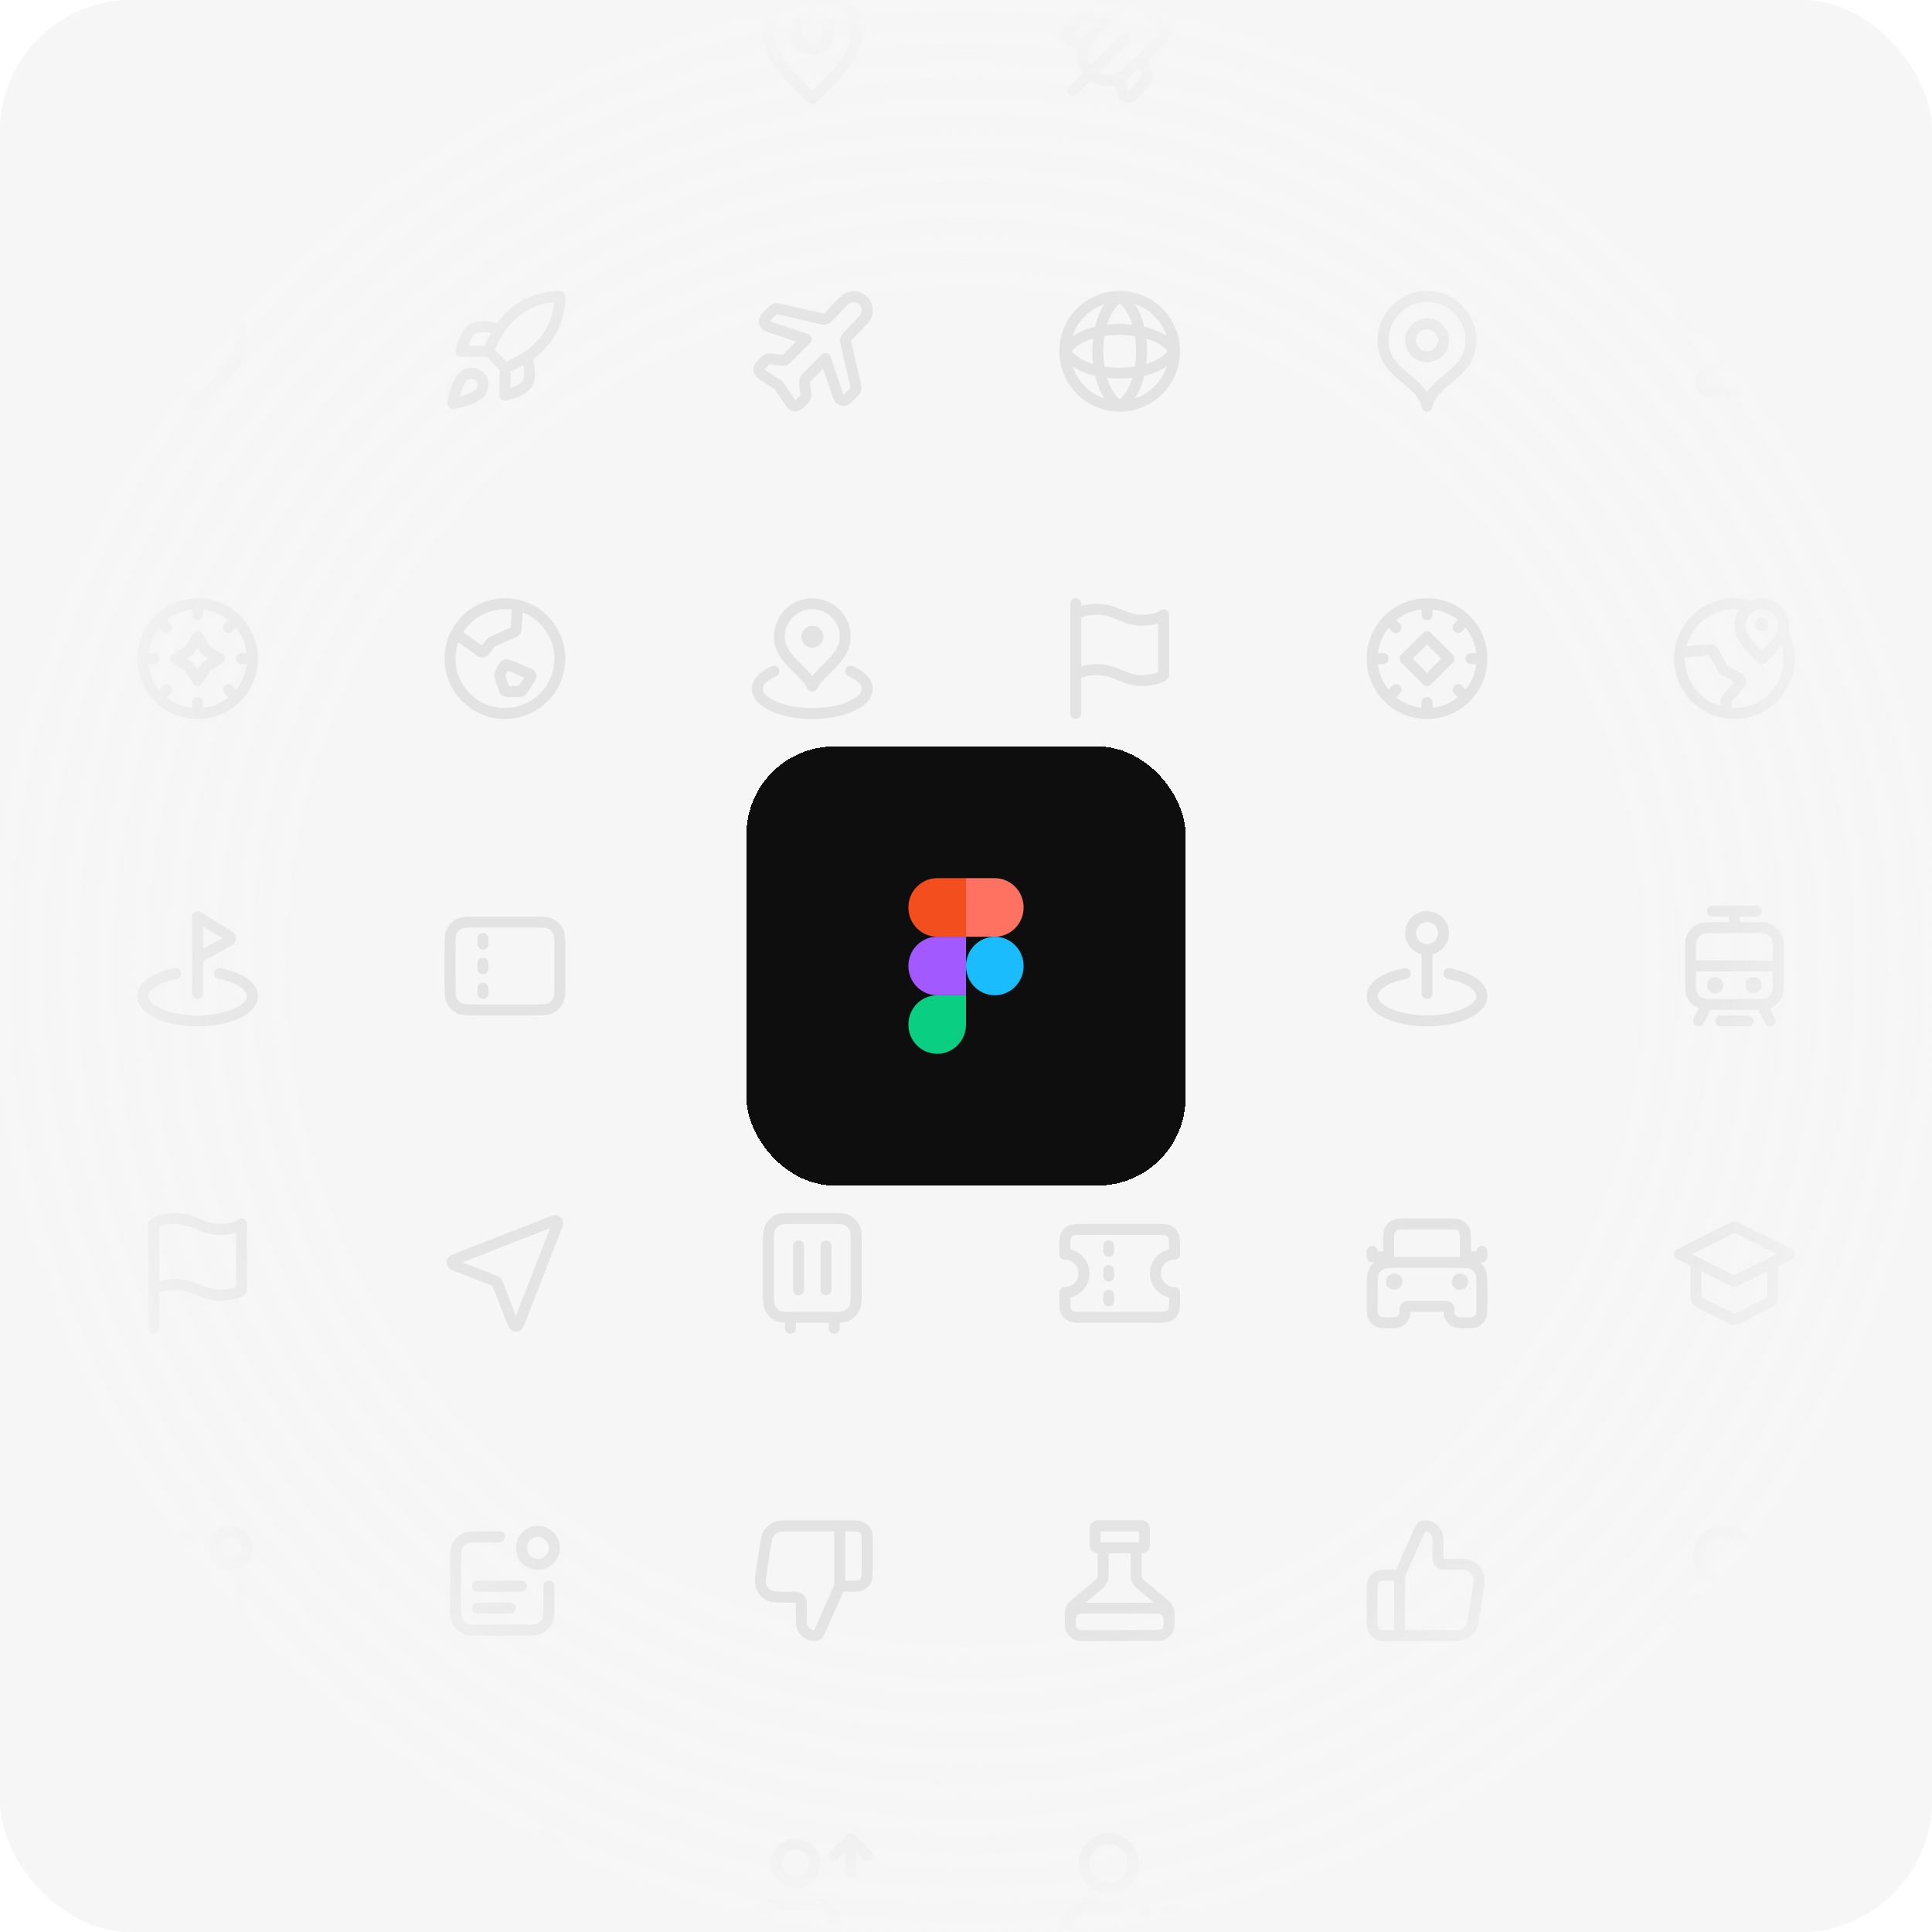 <svg width="352" height="352" viewBox="0 0 352 352" fill="none" xmlns="http://www.w3.org/2000/svg">
<g clip-path="url(#clip0_652_5014)">
<rect width="352" height="352" rx="24" fill="#F6F6F6"/>
<g opacity="0.08" filter="url(#filter0_d_652_5014)">
<rect x="8" y="-20" width="56" height="56" rx="12" fill="#F6F6F6" shape-rendering="crispEdges"/>
<path d="M32.5 15V17.2C32.5 17.48 32.5 17.62 32.446 17.727C32.398 17.821 32.321 17.898 32.227 17.945C32.12 18 31.98 18 31.7 18H29.8C29.52 18 29.38 18 29.273 17.945C29.179 17.898 29.102 17.821 29.055 17.727C29 17.62 29 17.48 29 17.2V15M43 15V17.2C43 17.48 43 17.62 42.946 17.727C42.898 17.821 42.821 17.898 42.727 17.945C42.62 18 42.48 18 42.2 18H40.3C40.02 18 39.88 18 39.773 17.945C39.679 17.898 39.602 17.821 39.554 17.727C39.5 17.62 39.5 17.48 39.5 17.2V15M27 8H45M27 1.5H45M30.5 11.5H32M40 11.5H41.5M31.8 15H40.2C41.88 15 42.72 15 43.362 14.673C43.926 14.385 44.385 13.927 44.673 13.362C45 12.72 45 11.88 45 10.2V2.8C45 1.12 45 0.28 44.673 -0.362C44.385 -0.926 43.926 -1.385 43.362 -1.673C42.72 -2 41.88 -2 40.2 -2H31.8C30.12 -2 29.28 -2 28.638 -1.673C28.073 -1.385 27.615 -0.926 27.327 -0.362C27 0.28 27 1.12 27 2.8V10.2C27 11.88 27 12.72 27.327 13.362C27.615 13.927 28.073 14.385 28.638 14.673C29.28 15 30.12 15 31.8 15Z" stroke="black" stroke-width="2" stroke-linecap="round" stroke-linejoin="round"/>
</g>
<g opacity="0.08" filter="url(#filter1_d_652_5014)">
<rect x="8" y="36" width="56" height="56" rx="12" fill="#F6F6F6" shape-rendering="crispEdges"/>
<path d="M36 64.5C37.657 64.5 39 63.157 39 61.5C39 59.843 37.657 58.5 36 58.5C34.343 58.5 33 59.843 33 61.5C33 63.157 34.343 64.5 36 64.5Z" stroke="black" stroke-width="2" stroke-linecap="round" stroke-linejoin="round"/>
<path d="M36 74C38 70 44 67.418 44 62C44 57.582 40.418 54 36 54C31.582 54 28 57.582 28 62C28 67.418 34 70 36 74Z" stroke="black" stroke-width="2" stroke-linecap="round" stroke-linejoin="round"/>
</g>
<g opacity="0.08" filter="url(#filter2_d_652_5014)">
<rect x="8" y="92" width="56" height="56" rx="12" fill="#F6F6F6" shape-rendering="crispEdges"/>
<path d="M46 120C46 125.523 41.523 130 36 130M46 120C46 114.477 41.523 110 36 110M46 120H44M36 130C30.477 130 26 125.523 26 120M36 130V128M26 120C26 114.477 30.477 110 36 110M26 120H28M36 110V112M43.071 127.071L41.657 125.657M30.343 114.343L28.929 112.929M41.657 114.343L43.071 112.929M28.929 127.071L30.343 125.657M32 120L34.5 118.5L36 116L37.5 118.5L40 120L37.5 121.5L36 124L34.5 121.5L32 120Z" stroke="black" stroke-width="2" stroke-linecap="round" stroke-linejoin="round"/>
</g>
<g opacity="0.08" filter="url(#filter3_d_652_5014)">
<rect x="8" y="148" width="56" height="56" rx="12" fill="#F6F6F6" shape-rendering="crispEdges"/>
<path d="M40 177.374C43.532 178.069 46 179.655 46 181.5C46 183.985 41.523 186 36 186C30.477 186 26 183.985 26 181.5C26 179.655 28.468 178.069 32 177.374M36 181V167L41.318 170.272C41.706 170.511 41.9 170.63 41.961 170.781C42.015 170.912 42.011 171.06 41.95 171.188C41.879 171.334 41.679 171.442 41.278 171.658L36 174.5" stroke="black" stroke-width="2" stroke-linecap="round" stroke-linejoin="round"/>
</g>
<g opacity="0.08" filter="url(#filter4_d_652_5014)">
<rect x="8" y="204" width="56" height="56" rx="12" fill="#F6F6F6" shape-rendering="crispEdges"/>
<path d="M28 235C28 235 29 234 32 234C35 234 37 236 40 236C43 236 44 235 44 235V223C44 223 43 224 40 224C37 224 35 222 32 222C29 222 28 223 28 223L28 242" stroke="black" stroke-width="2" stroke-linecap="round" stroke-linejoin="round"/>
</g>
<g opacity="0.08" filter="url(#filter5_d_652_5014)">
<rect x="8" y="260" width="56" height="56" rx="12" fill="#F6F6F6" shape-rendering="crispEdges"/>
<path d="M35 280H31.8C30.12 280 29.28 280 28.638 280.327C28.073 280.615 27.615 281.074 27.327 281.638C27 282.28 27 283.12 27 284.8V290C27 290.93 27 291.395 27.102 291.776C27.38 292.812 28.188 293.62 29.224 293.898C29.605 294 30.07 294 31 294V296.336C31 296.868 31 297.135 31.109 297.272C31.204 297.391 31.348 297.46 31.5 297.46C31.676 297.459 31.884 297.293 32.3 296.96L34.685 295.052C35.172 294.662 35.416 294.467 35.688 294.328C35.928 294.205 36.184 294.116 36.449 294.061C36.748 294 37.06 294 37.684 294H39.2C40.88 294 41.72 294 42.362 293.673C42.926 293.385 43.385 292.926 43.673 292.362C44 291.72 44 290.88 44 289.2V289M44.121 279.879C45.293 281.05 45.293 282.95 44.121 284.121C42.95 285.293 41.05 285.293 39.879 284.121C38.707 282.95 38.707 281.05 39.879 279.879C41.05 278.707 42.95 278.707 44.121 279.879Z" stroke="black" stroke-width="2" stroke-linecap="round" stroke-linejoin="round"/>
</g>
<g opacity="0.08" filter="url(#filter6_d_652_5014)">
<rect x="8" y="316" width="56" height="56" rx="12" fill="#F6F6F6" shape-rendering="crispEdges"/>
<path d="M43 341L46 338M46 338L43 335M46 338L40 338M40 353V351.8C40 350.12 40 349.28 39.673 348.638C39.385 348.074 38.926 347.615 38.362 347.327C37.72 347 36.88 347 35.2 347H30.8C29.12 347 28.28 347 27.638 347.327C27.073 347.615 26.615 348.074 26.327 348.638C26 349.28 26 350.12 26 351.8V353M36.5 339.5C36.5 341.433 34.933 343 33 343C31.067 343 29.5 341.433 29.5 339.5C29.5 337.567 31.067 336 33 336C34.933 336 36.5 337.567 36.5 339.5Z" stroke="black" stroke-width="2" stroke-linecap="round" stroke-linejoin="round"/>
</g>
<g opacity="0.08" filter="url(#filter7_d_652_5014)">
<rect x="64" y="-20" width="56" height="56" rx="12" fill="#F6F6F6" shape-rendering="crispEdges"/>
<path d="M82 8H102M82 8C82 13.523 86.477 18 92 18M82 8C82 2.477 86.477 -2 92 -2M102 8C102 13.523 97.523 18 92 18M102 8C102 2.477 97.523 -2 92 -2M92 -2C94.501 0.738 95.923 4.292 96 8C95.923 11.708 94.501 15.262 92 18M92 -2C89.499 0.738 88.077 4.292 88 8C88.077 11.708 89.499 15.262 92 18" stroke="black" stroke-width="2" stroke-linecap="round" stroke-linejoin="round"/>
</g>
<g opacity="0.08" filter="url(#filter8_d_652_5014)">
<rect x="64" y="36" width="56" height="56" rx="12" fill="#F6F6F6" shape-rendering="crispEdges"/>
<path d="M92 67L89 64M92 67C93.397 66.469 94.737 65.799 96 65M92 67V72C92 72 95.03 71.45 96 70C97.08 68.38 96 65 96 65M89 64C89.532 62.619 90.202 61.296 91 60.05C92.165 58.187 93.788 56.653 95.713 55.594C97.638 54.535 99.803 53.986 102 54C102 56.72 101.22 61.5 96 65M89 64H84C84 64 84.55 60.97 86 60C87.62 58.92 91 60 91 60M84.5 68.5C83 69.76 82.5 73.5 82.5 73.5C82.5 73.5 86.24 73 87.5 71.5C88.21 70.66 88.2 69.37 87.41 68.59C87.021 68.219 86.509 68.004 85.972 67.988C85.435 67.971 84.911 68.153 84.5 68.5Z" stroke="black" stroke-width="2" stroke-linecap="round" stroke-linejoin="round"/>
</g>
<g opacity="0.08" filter="url(#filter9_d_652_5014)">
<rect x="64" y="92" width="56" height="56" rx="12" fill="#F6F6F6" shape-rendering="crispEdges"/>
<path d="M83.076 115.483L87.364 118.546C87.587 118.705 87.699 118.785 87.816 118.803C87.918 118.819 88.023 118.803 88.117 118.756C88.222 118.704 88.305 118.594 88.469 118.375L89.375 117.167C89.422 117.104 89.445 117.073 89.472 117.047C89.496 117.023 89.523 117.002 89.552 116.983C89.584 116.963 89.619 116.947 89.69 116.915L93.559 115.196C93.719 115.125 93.799 115.089 93.86 115.034C93.913 114.984 93.955 114.924 93.983 114.857C94.015 114.781 94.02 114.693 94.032 114.518L94.315 110.269M93.5 121.5L96.116 122.621C96.419 122.751 96.571 122.816 96.652 122.924C96.722 123.019 96.757 123.136 96.75 123.254C96.741 123.388 96.65 123.525 96.466 123.8L95.237 125.644C95.151 125.774 95.107 125.839 95.05 125.886C94.999 125.928 94.941 125.959 94.878 125.978C94.807 126 94.728 126 94.572 126H92.577C92.369 126 92.266 126 92.177 125.965C92.1 125.935 92.031 125.885 91.977 125.821C91.916 125.748 91.883 125.65 91.818 125.453L91.105 123.314C91.066 123.198 91.047 123.14 91.042 123.081C91.037 123.029 91.041 122.976 91.053 122.925C91.066 122.868 91.094 122.813 91.148 122.704L91.69 121.621C91.8 121.401 91.855 121.291 91.939 121.222C92.014 121.162 92.105 121.125 92.2 121.114C92.308 121.103 92.425 121.142 92.658 121.219L93.5 121.5ZM102 120C102 125.523 97.523 130 92 130C86.477 130 82 125.523 82 120C82 114.477 86.477 110 92 110C97.523 110 102 114.477 102 120Z" stroke="black" stroke-width="2" stroke-linecap="round" stroke-linejoin="round"/>
</g>
<g opacity="0.08" filter="url(#filter10_d_652_5014)">
<rect x="64" y="148" width="56" height="56" rx="12" fill="#F6F6F6" shape-rendering="crispEdges"/>
<path d="M88 172V171M88 176.5V175.5M88 181V180M86.8 184H97.2C98.88 184 99.72 184 100.362 183.673C100.926 183.385 101.385 182.926 101.673 182.362C102 181.72 102 180.88 102 179.2V172.8C102 171.12 102 170.28 101.673 169.638C101.385 169.074 100.926 168.615 100.362 168.327C99.72 168 98.88 168 97.2 168H86.8C85.12 168 84.28 168 83.638 168.327C83.073 168.615 82.615 169.074 82.327 169.638C82 170.28 82 171.12 82 172.8V179.2C82 180.88 82 181.72 82.327 182.362C82.615 182.926 83.073 183.385 83.638 183.673C84.28 184 85.12 184 86.8 184Z" stroke="black" stroke-width="2" stroke-linecap="round" stroke-linejoin="round"/>
</g>
<g opacity="0.08" filter="url(#filter11_d_652_5014)">
<rect x="64" y="260" width="56" height="56" rx="12" fill="#F6F6F6" shape-rendering="crispEdges"/>
<path d="M91 280H87.8C86.12 280 85.28 280 84.638 280.327C84.073 280.615 83.615 281.074 83.327 281.638C83 282.28 83 283.12 83 284.8V292.2C83 293.88 83 294.72 83.327 295.362C83.615 295.926 84.073 296.385 84.638 296.673C85.28 297 86.12 297 87.8 297H95.2C96.88 297 97.72 297 98.362 296.673C98.927 296.385 99.385 295.926 99.673 295.362C100 294.72 100 293.88 100 292.2V289M93 293H87M95 289H87M100.121 279.879C101.293 281.05 101.293 282.95 100.121 284.121C98.95 285.293 97.05 285.293 95.879 284.121C94.707 282.95 94.707 281.05 95.879 279.879C97.05 278.707 98.95 278.707 100.121 279.879Z" stroke="black" stroke-width="2" stroke-linecap="round" stroke-linejoin="round"/>
</g>
<g opacity="0.08" filter="url(#filter12_d_652_5014)">
<rect x="120" y="-20" width="56" height="56" rx="12" fill="#F6F6F6" shape-rendering="crispEdges"/>
<path d="M148 9C149.657 9 151 7.657 151 6C151 4.343 149.657 3 148 3C146.343 3 145 4.343 145 6C145 7.657 146.343 9 148 9Z" stroke="black" stroke-width="2" stroke-linecap="round" stroke-linejoin="round"/>
<path d="M148 18C152 14 156 10.418 156 6C156 1.582 152.418 -2 148 -2C143.582 -2 140 1.582 140 6C140 10.418 144 14 148 18Z" stroke="black" stroke-width="2" stroke-linecap="round" stroke-linejoin="round"/>
</g>
<g opacity="0.08" filter="url(#filter13_d_652_5014)">
<rect x="120" y="92" width="56" height="56" rx="12" fill="#F6F6F6" shape-rendering="crispEdges"/>
<path d="M141 122.286C139.149 123.103 138 124.241 138 125.5C138 127.985 142.477 130 148 130C153.523 130 158 127.985 158 125.5C158 124.241 156.851 123.103 155 122.286M154 116C154 120.064 149.5 122 148 125C146.5 122 142 120.064 142 116C142 112.686 144.686 110 148 110C151.314 110 154 112.686 154 116ZM149 116C149 116.552 148.552 117 148 117C147.448 117 147 116.552 147 116C147 115.448 147.448 115 148 115C148.552 115 149 115.448 149 116Z" stroke="black" stroke-width="2" stroke-linecap="round" stroke-linejoin="round"/>
</g>
<g opacity="0.08" filter="url(#filter14_d_652_5014)">
<rect x="120" y="148" width="56" height="56" rx="12" fill="#F6F6F6" shape-rendering="crispEdges"/>
<path d="M148 186C153.523 186 158 181.523 158 176C158 170.477 153.523 166 148 166C142.477 166 138 170.477 138 176C138 181.523 142.477 186 148 186Z" stroke="black" stroke-width="2" stroke-linecap="round" stroke-linejoin="round"/>
<path d="M150.722 172.266C151.211 172.103 151.455 172.022 151.617 172.08C151.759 172.13 151.87 172.241 151.92 172.383C151.978 172.545 151.897 172.789 151.734 173.278L150.246 177.741C150.2 177.88 150.177 177.949 150.137 178.007C150.102 178.058 150.058 178.102 150.007 178.137C149.949 178.177 149.88 178.2 149.741 178.246L145.278 179.734C144.789 179.897 144.545 179.978 144.383 179.92C144.241 179.87 144.13 179.759 144.08 179.617C144.022 179.455 144.103 179.211 144.266 178.722L145.754 174.259C145.8 174.12 145.823 174.051 145.863 173.993C145.898 173.942 145.942 173.898 145.993 173.863C146.051 173.823 146.12 173.8 146.259 173.754L150.722 172.266Z" stroke="black" stroke-width="2" stroke-linecap="round" stroke-linejoin="round"/>
</g>
<g opacity="0.08" filter="url(#filter15_d_652_5014)">
<rect x="120" y="204" width="56" height="56" rx="12" fill="#F6F6F6" shape-rendering="crispEdges"/>
<path d="M144 242V240M145.5 235V227M152 242V240M150.5 235V227M144.8 240H151.2C152.88 240 153.72 240 154.362 239.673C154.926 239.385 155.385 238.926 155.673 238.362C156 237.72 156 236.88 156 235.2V226.8C156 225.12 156 224.28 155.673 223.638C155.385 223.074 154.926 222.615 154.362 222.327C153.72 222 152.88 222 151.2 222H144.8C143.12 222 142.28 222 141.638 222.327C141.074 222.615 140.615 223.074 140.327 223.638C140 224.28 140 225.12 140 226.8V235.2C140 236.88 140 237.72 140.327 238.362C140.615 238.926 141.074 239.385 141.638 239.673C142.28 240 143.12 240 144.8 240Z" stroke="black" stroke-width="2" stroke-linecap="round" stroke-linejoin="round"/>
</g>
<g opacity="0.08" filter="url(#filter16_d_652_5014)">
<rect x="120" y="260" width="56" height="56" rx="12" fill="#F6F6F6" shape-rendering="crispEdges"/>
<path d="M153 278V289M158 285.8V281.2C158 280.08 158 279.52 157.782 279.092C157.59 278.716 157.284 278.41 156.908 278.218C156.48 278 155.92 278 154.8 278H144.118C142.657 278 141.926 278 141.336 278.267C140.815 278.503 140.373 278.882 140.061 279.361C139.707 279.903 139.596 280.626 139.374 282.07L138.851 285.47C138.558 287.375 138.411 288.328 138.694 289.069C138.942 289.72 139.409 290.264 140.014 290.608C140.704 291 141.667 291 143.595 291H144.4C144.96 291 145.24 291 145.454 291.109C145.642 291.205 145.795 291.358 145.891 291.546C146 291.76 146 292.04 146 292.6V295.534C146 296.896 147.104 298 148.466 298C148.791 298 149.085 297.809 149.217 297.512L152.578 289.95C152.731 289.606 152.807 289.434 152.928 289.308C153.035 289.197 153.166 289.112 153.311 289.059C153.475 289 153.663 289 154.04 289H154.8C155.92 289 156.48 289 156.908 288.782C157.284 288.59 157.59 288.284 157.782 287.908C158 287.48 158 286.92 158 285.8Z" stroke="black" stroke-width="2" stroke-linecap="round" stroke-linejoin="round"/>
</g>
<g opacity="0.08" filter="url(#filter17_d_652_5014)">
<rect x="120" y="316" width="56" height="56" rx="12" fill="#F6F6F6" shape-rendering="crispEdges"/>
<path d="M152 338L155 335M155 335L158 338M155 335V341M152 353V351.8C152 350.12 152 349.28 151.673 348.638C151.385 348.074 150.926 347.615 150.362 347.327C149.72 347 148.88 347 147.2 347H142.8C141.12 347 140.28 347 139.638 347.327C139.074 347.615 138.615 348.074 138.327 348.638C138 349.28 138 350.12 138 351.8V353M148.5 339.5C148.5 341.433 146.933 343 145 343C143.067 343 141.5 341.433 141.5 339.5C141.5 337.567 143.067 336 145 336C146.933 336 148.5 337.567 148.5 339.5Z" stroke="black" stroke-width="2" stroke-linecap="round" stroke-linejoin="round"/>
</g>
<g opacity="0.08" filter="url(#filter18_d_652_5014)">
<rect x="176" y="-20" width="56" height="56" rx="12" fill="#F6F6F6" shape-rendering="crispEdges"/>
<path d="M205 7L195.5 16.5M206.018 -0.462C207.236 0.347 208.407 1.299 209.501 2.393C210.604 3.497 211.564 4.678 212.377 5.908M201.255 3.896L198.38 2.938C198.049 2.827 197.684 2.898 197.418 3.123L194.56 5.541C193.975 6.036 194.142 6.977 194.861 7.242L197.568 8.24M203.681 14.352L204.678 17.06C204.943 17.779 205.885 17.945 206.38 17.36L208.797 14.503C209.023 14.236 209.093 13.872 208.983 13.54L208.024 10.666M211.348 -1.729L206.442 -0.912C205.912 -0.823 205.426 -0.563 205.059 -0.171L198.446 6.898C196.732 8.731 196.78 11.592 198.554 13.367C200.328 15.141 203.19 15.189 205.022 13.474L212.091 6.861C212.483 6.494 212.744 6.008 212.832 5.479L213.65 0.572C213.875 -0.781 212.702 -1.955 211.348 -1.729Z" stroke="black" stroke-width="2" stroke-linecap="round" stroke-linejoin="round"/>
</g>
<g opacity="0.08" filter="url(#filter19_d_652_5014)">
<rect x="176" y="36" width="56" height="56" rx="12" fill="#F6F6F6" shape-rendering="crispEdges"/>
<path d="M204 54C207 56 207.923 60.292 208 64C207.923 67.708 207 72 204 74M204 54C201 56 200.077 60.292 200 64C200.077 67.708 201 72 204 74M204 54C198.477 54 194 58.477 194 64M204 54C209.523 54 214 58.477 214 64M204 74C209.523 74 214 69.523 214 64M204 74C198.477 74 194 69.523 194 64M214 64C212 67 207.708 67.923 204 68C200.292 67.923 196 67 194 64M214 64C212 61 207.708 60.077 204 60C200.292 60.077 196 61 194 64" stroke="black" stroke-width="2" stroke-linecap="round" stroke-linejoin="round"/>
</g>
<g opacity="0.08" filter="url(#filter20_d_652_5014)">
<rect x="176" y="148" width="56" height="56" rx="12" fill="#F6F6F6" shape-rendering="crispEdges"/>
<path d="M194.687 179.645L196.595 178.544C196.698 178.484 196.82 178.463 196.937 178.485L200.691 179.188C201 179.246 201.285 179.008 201.283 178.694L201.269 175.404C201.268 175.315 201.292 175.227 201.337 175.15L203.232 171.906C203.33 171.737 203.322 171.527 203.209 171.367L200.019 166.826M211 168.859C205.5 171.5 208.5 175 209.5 175.5C211.377 176.438 213.988 176.5 213.988 176.5C213.996 176.334 214 176.168 214 176C214 170.477 209.523 166 204 166C198.477 166 194 170.477 194 176C194 181.523 198.477 186 204 186C204.168 186 204.334 185.996 204.5 185.988M208.758 185.94L205.591 177.591L213.94 180.758L210.238 182.238L208.758 185.94Z" stroke="black" stroke-width="2" stroke-linecap="round" stroke-linejoin="round"/>
</g>
<g opacity="0.08" filter="url(#filter21_d_652_5014)">
<rect x="176" y="204" width="56" height="56" rx="12" fill="#F6F6F6" shape-rendering="crispEdges"/>
<path d="M202 228V227M202 232.5V231.5M202 237V236M197.2 224H210.8C211.92 224 212.48 224 212.908 224.218C213.284 224.41 213.59 224.716 213.782 225.092C214 225.52 214 226.08 214 227.2V228.5C212.067 228.5 210.5 230.067 210.5 232C210.5 233.933 212.067 235.5 214 235.5V236.8C214 237.92 214 238.48 213.782 238.908C213.59 239.284 213.284 239.59 212.908 239.782C212.48 240 211.92 240 210.8 240H197.2C196.08 240 195.52 240 195.092 239.782C194.716 239.59 194.41 239.284 194.218 238.908C194 238.48 194 237.92 194 236.8V235.5C195.933 235.5 197.5 233.933 197.5 232C197.5 230.067 195.933 228.5 194 228.5V227.2C194 226.08 194 225.52 194.218 225.092C194.41 224.716 194.716 224.41 195.092 224.218C195.52 224 196.08 224 197.2 224Z" stroke="black" stroke-width="2" stroke-linecap="round" stroke-linejoin="round"/>
</g>
<g opacity="0.08" filter="url(#filter22_d_652_5014)">
<rect x="176" y="316" width="56" height="56" rx="12" fill="#F6F6F6" shape-rendering="crispEdges"/>
<path d="M208.5 348L213.5 353M213.5 348L208.5 353M204 347.5H199.5C198.104 347.5 197.407 347.5 196.839 347.672C195.56 348.06 194.56 349.06 194.172 350.339C194 350.907 194 351.604 194 353M206.5 339.5C206.5 341.985 204.485 344 202 344C199.515 344 197.5 341.985 197.5 339.5C197.5 337.015 199.515 335 202 335C204.485 335 206.5 337.015 206.5 339.5Z" stroke="black" stroke-width="2" stroke-linecap="round" stroke-linejoin="round"/>
</g>
<g opacity="0.08" filter="url(#filter23_d_652_5014)">
<rect x="232" y="-20" width="56" height="56" rx="12" fill="#F6F6F6" shape-rendering="crispEdges"/>
<path d="M253 9H256M250 5L252 6L253.271 2.188C253.533 1.401 253.664 1.008 253.907 0.717C254.122 0.46 254.398 0.261 254.71 0.139C255.062 0 255.477 0 256.306 0H263.694C264.523 0 264.938 0 265.29 0.139C265.602 0.261 265.878 0.46 266.093 0.717C266.336 1.008 266.467 1.401 266.729 2.188L268 6L270 5M264 9H267M254.8 6H265.2C266.88 6 267.72 6 268.362 6.327C268.926 6.615 269.385 7.074 269.673 7.638C270 8.28 270 9.12 270 10.8V13.5C270 13.965 270 14.197 269.962 14.39C269.804 15.184 269.184 15.804 268.39 15.962C268.197 16 267.965 16 267.5 16H267C265.895 16 265 15.105 265 14C265 13.724 264.776 13.5 264.5 13.5H255.5C255.224 13.5 255 13.724 255 14C255 15.105 254.105 16 253 16H252.5C252.035 16 251.803 16 251.61 15.962C250.816 15.804 250.196 15.184 250.038 14.39C250 14.197 250 13.965 250 13.5V10.8C250 9.12 250 8.28 250.327 7.638C250.615 7.074 251.074 6.615 251.638 6.327C252.28 6 253.12 6 254.8 6Z" stroke="black" stroke-width="2" stroke-linecap="round" stroke-linejoin="round"/>
</g>
<g opacity="0.08" filter="url(#filter24_d_652_5014)">
<rect x="232" y="36" width="56" height="56" rx="12" fill="#F6F6F6" shape-rendering="crispEdges"/>
<path d="M260 74C261 69 268 68.418 268 62C268 57.582 264.418 54 260 54C255.582 54 252 57.582 252 62C252 68.418 259 69 260 74Z" stroke="black" stroke-width="2" stroke-linecap="round" stroke-linejoin="round"/>
<path d="M260 65C261.657 65 263 63.657 263 62C263 60.343 261.657 59 260 59C258.343 59 257 60.343 257 62C257 63.657 258.343 65 260 65Z" stroke="black" stroke-width="2" stroke-linecap="round" stroke-linejoin="round"/>
</g>
<g opacity="0.08" filter="url(#filter25_d_652_5014)">
<rect x="232" y="92" width="56" height="56" rx="12" fill="#F6F6F6" shape-rendering="crispEdges"/>
<path d="M270 120H268M270 120C270 125.523 265.523 130 260 130M270 120C270 114.477 265.523 110 260 110M267.071 127.071L265.657 125.657M252 120H250M250 120C250 125.523 254.477 130 260 130M250 120C250 114.477 254.477 110 260 110M254.343 114.343L252.929 112.929M260 112V110M265.657 114.343L267.071 112.929M260 130V128M252.929 127.071L254.343 125.657M260 116L264 120L260 124L256 120L260 116Z" stroke="black" stroke-width="2" stroke-linecap="round" stroke-linejoin="round"/>
</g>
<g opacity="0.08" filter="url(#filter26_d_652_5014)">
<rect x="232" y="148" width="56" height="56" rx="12" fill="#F6F6F6" shape-rendering="crispEdges"/>
<path d="M264 177.374C267.532 178.069 270 179.655 270 181.5C270 183.985 265.523 186 260 186C254.477 186 250 183.985 250 181.5C250 179.655 252.468 178.069 256 177.374M260 181V173M260 173C261.657 173 263 171.657 263 170C263 168.343 261.657 167 260 167C258.343 167 257 168.343 257 170C257 171.657 258.343 173 260 173Z" stroke="black" stroke-width="2" stroke-linecap="round" stroke-linejoin="round"/>
</g>
<g opacity="0.08" filter="url(#filter27_d_652_5014)">
<rect x="232" y="204" width="56" height="56" rx="12" fill="#F6F6F6" shape-rendering="crispEdges"/>
<path d="M267 230V226.2C267 225.08 267 224.52 266.782 224.092C266.59 223.716 266.284 223.41 265.908 223.218C265.48 223 264.92 223 263.8 223H256.2C255.08 223 254.52 223 254.092 223.218C253.716 223.41 253.41 223.716 253.218 224.092C253 224.52 253 225.08 253 226.2V230M253 229H250V228M267 229H270V228M254 233.5H254.01M266 233.5H266.01M254.8 230H265.2C266.88 230 267.72 230 268.362 230.327C268.926 230.615 269.385 231.074 269.673 231.638C270 232.28 270 233.12 270 234.8V238C270 238.932 270 239.398 269.848 239.765C269.645 240.255 269.255 240.645 268.765 240.848C268.398 241 267.932 241 267 241H266.4C266.028 241 265.843 241 265.687 240.975C264.831 240.84 264.16 240.169 264.025 239.313C264 239.157 264 238.972 264 238.6C264 238.507 264 238.461 263.994 238.422C263.96 238.208 263.792 238.04 263.578 238.006C263.539 238 263.493 238 263.4 238H256.6C256.507 238 256.461 238 256.422 238.006C256.208 238.04 256.04 238.208 256.006 238.422C256 238.461 256 238.507 256 238.6C256 238.972 256 239.157 255.975 239.313C255.84 240.169 255.169 240.84 254.313 240.975C254.157 241 253.972 241 253.6 241H253C252.068 241 251.602 241 251.235 240.848C250.745 240.645 250.355 240.255 250.152 239.765C250 239.398 250 238.932 250 238V234.8C250 233.12 250 232.28 250.327 231.638C250.615 231.074 251.074 230.615 251.638 230.327C252.28 230 253.12 230 254.8 230ZM254.5 233.5C254.5 233.776 254.276 234 254 234C253.724 234 253.5 233.776 253.5 233.5C253.5 233.224 253.724 233 254 233C254.276 233 254.5 233.224 254.5 233.5ZM266.5 233.5C266.5 233.776 266.276 234 266 234C265.724 234 265.5 233.776 265.5 233.5C265.5 233.224 265.724 233 266 233C266.276 233 266.5 233.224 266.5 233.5Z" stroke="black" stroke-width="2" stroke-linecap="round" stroke-linejoin="round"/>
</g>
<g opacity="0.08" filter="url(#filter28_d_652_5014)">
<rect x="232" y="260" width="56" height="56" rx="12" fill="#F6F6F6" shape-rendering="crispEdges"/>
<path d="M255 298V287M250 289V296C250 297.105 250.895 298 252 298H265.426C266.907 298 268.166 296.92 268.391 295.456L269.468 288.456C269.748 286.639 268.342 285 266.503 285H263C262.448 285 262 284.552 262 284V280.466C262 279.104 260.896 278 259.534 278C259.209 278 258.915 278.191 258.783 278.488L255.264 286.406C255.103 286.767 254.745 287 254.35 287H252C250.895 287 250 287.895 250 289Z" stroke="black" stroke-width="2" stroke-linecap="round" stroke-linejoin="round"/>
</g>
<g opacity="0.08" filter="url(#filter29_d_652_5014)">
<rect x="232" y="316" width="56" height="56" rx="12" fill="#F6F6F6" shape-rendering="crispEdges"/>
<path d="M264.5 336L269.5 341M269.5 336L264.5 341M264 353V351.8C264 350.12 264 349.28 263.673 348.638C263.385 348.074 262.926 347.615 262.362 347.327C261.72 347 260.88 347 259.2 347H254.8C253.12 347 252.28 347 251.638 347.327C251.074 347.615 250.615 348.074 250.327 348.638C250 349.28 250 350.12 250 351.8V353M260.5 339.5C260.5 341.433 258.933 343 257 343C255.067 343 253.5 341.433 253.5 339.5C253.5 337.567 255.067 336 257 336C258.933 336 260.5 337.567 260.5 339.5Z" stroke="black" stroke-width="2" stroke-linecap="round" stroke-linejoin="round"/>
</g>
<g opacity="0.08" filter="url(#filter30_d_652_5014)">
<rect x="288" y="-20" width="56" height="56" rx="12" fill="#F6F6F6" shape-rendering="crispEdges"/>
<path d="M316 -2C318.501 0.738 319.923 4.292 320 8C319.923 11.708 318.501 15.262 316 18M316 -2C313.499 0.738 312.077 4.292 312 8C312.077 11.708 313.499 15.262 316 18M316 -2C310.477 -2 306 2.477 306 8C306 13.523 310.477 18 316 18M316 -2C321.523 -2 326 2.477 326 8C326 13.523 321.523 18 316 18M306.5 5H325.5M306.5 11H325.5" stroke="black" stroke-width="2" stroke-linecap="round" stroke-linejoin="round"/>
</g>
<g opacity="0.08" filter="url(#filter31_d_652_5014)">
<rect x="288" y="36" width="56" height="56" rx="12" fill="#F6F6F6" shape-rendering="crispEdges"/>
<path d="M315.5 57H315.934C318.982 57 320.505 57 321.084 57.547C321.584 58.02 321.805 58.717 321.67 59.392C321.514 60.173 320.27 61.053 317.782 62.812L313.718 65.688C311.23 67.447 309.986 68.327 309.83 69.108C309.695 69.783 309.916 70.48 310.416 70.953C310.995 71.5 312.518 71.5 315.566 71.5H316.5M312 57C312 58.657 310.657 60 309 60C307.343 60 306 58.657 306 57C306 55.343 307.343 54 309 54C310.657 54 312 55.343 312 57ZM326 71C326 72.657 324.657 74 323 74C321.343 74 320 72.657 320 71C320 69.343 321.343 68 323 68C324.657 68 326 69.343 326 71Z" stroke="black" stroke-width="2" stroke-linecap="round" stroke-linejoin="round"/>
</g>
<g opacity="0.08" filter="url(#filter32_d_652_5014)">
<rect x="288" y="92" width="56" height="56" rx="12" fill="#F6F6F6" shape-rendering="crispEdges"/>
<path d="M319 110.458C318.053 110.16 317.045 110 316 110C310.477 110 306 114.477 306 120C306 125.523 310.477 130 316 130C321.523 130 326 125.523 326 120C326 118.285 325.568 116.67 324.807 115.259M321 113.75H321.005M314.5 129.888L314.5 127.685C314.5 127.566 314.543 127.45 314.621 127.36L317.106 124.459C317.311 124.221 317.247 123.856 316.975 123.7L314.119 122.068C314.041 122.023 313.977 121.959 313.932 121.881L312.07 118.619C311.974 118.449 311.787 118.351 311.592 118.368L306.064 118.861M325 114C325 116.209 323 118 321 120C319 118 317 116.209 317 114C317 111.791 318.791 110 321 110C323.209 110 325 111.791 325 114ZM321.25 113.75C321.25 113.888 321.138 114 321 114C320.862 114 320.75 113.888 320.75 113.75C320.75 113.612 320.862 113.5 321 113.5C321.138 113.5 321.25 113.612 321.25 113.75Z" stroke="black" stroke-width="2" stroke-linecap="round" stroke-linejoin="round"/>
</g>
<g opacity="0.08" filter="url(#filter33_d_652_5014)">
<rect x="288" y="148" width="56" height="56" rx="12" fill="#F6F6F6" shape-rendering="crispEdges"/>
<path d="M313.5 186H318.5M312 166H320M316 169V166M308 176H324M321 183L322.5 186M311 183L309.5 186M312.5 179.5H312.51M319.5 179.5H319.51M312.8 183H319.2C320.88 183 321.72 183 322.362 182.673C322.926 182.385 323.385 181.926 323.673 181.362C324 180.72 324 179.88 324 178.2V173.8C324 172.12 324 171.28 323.673 170.638C323.385 170.074 322.926 169.615 322.362 169.327C321.72 169 320.88 169 319.2 169H312.8C311.12 169 310.28 169 309.638 169.327C309.074 169.615 308.615 170.074 308.327 170.638C308 171.28 308 172.12 308 173.8V178.2C308 179.88 308 180.72 308.327 181.362C308.615 181.926 309.074 182.385 309.638 182.673C310.28 183 311.12 183 312.8 183ZM313 179.5C313 179.776 312.776 180 312.5 180C312.224 180 312 179.776 312 179.5C312 179.224 312.224 179 312.5 179C312.776 179 313 179.224 313 179.5ZM320 179.5C320 179.776 319.776 180 319.5 180C319.224 180 319 179.776 319 179.5C319 179.224 319.224 179 319.5 179C319.776 179 320 179.224 320 179.5Z" stroke="black" stroke-width="2" stroke-linecap="round" stroke-linejoin="round"/>
</g>
<g opacity="0.08" filter="url(#filter34_d_652_5014)">
<rect x="288" y="204" width="56" height="56" rx="12" fill="#F6F6F6" shape-rendering="crispEdges"/>
<path d="M309 230V236.011C309 236.37 309 236.55 309.055 236.708C309.103 236.848 309.182 236.976 309.286 237.082C309.403 237.201 309.563 237.282 309.884 237.442L315.284 240.142C315.547 240.273 315.678 240.339 315.816 240.365C315.937 240.388 316.063 240.388 316.184 240.365C316.322 240.339 316.453 240.273 316.716 240.142L322.116 237.442C322.437 237.282 322.597 237.201 322.714 237.082C322.818 236.976 322.897 236.848 322.945 236.708C323 236.55 323 236.37 323 236.011V230M306 228.5L315.642 223.679C315.773 223.613 315.839 223.581 315.908 223.568C315.969 223.556 316.031 223.556 316.092 223.568C316.161 223.581 316.227 223.613 316.358 223.679L326 228.5L316.358 233.321C316.227 233.387 316.161 233.42 316.092 233.432C316.031 233.444 315.969 233.444 315.908 233.432C315.839 233.42 315.773 233.387 315.642 233.321L306 228.5Z" stroke="black" stroke-width="2" stroke-linecap="round" stroke-linejoin="round"/>
</g>
<g opacity="0.08" filter="url(#filter35_d_652_5014)">
<rect x="288" y="260" width="56" height="56" rx="12" fill="#F6F6F6" shape-rendering="crispEdges"/>
<path d="M323 297L326 294M326 294L323 291M326 294H320M316 291.5H311.5C310.104 291.5 309.407 291.5 308.839 291.672C307.56 292.06 306.56 293.06 306.172 294.339C306 294.907 306 295.604 306 297M318.5 283.5C318.5 285.985 316.485 288 314 288C311.515 288 309.5 285.985 309.5 283.5C309.5 281.015 311.515 279 314 279C316.485 279 318.5 281.015 318.5 283.5Z" stroke="black" stroke-width="2" stroke-linecap="round" stroke-linejoin="round"/>
</g>
<g opacity="0.08" filter="url(#filter36_d_652_5014)">
<rect x="288" y="316" width="56" height="56" rx="12" fill="#F6F6F6" shape-rendering="crispEdges"/>
<path d="M326 353V351C326 349.136 324.725 347.57 323 347.126M319.5 335.291C320.966 335.884 322 337.321 322 339C322 340.679 320.966 342.116 319.5 342.709M321 353C321 351.136 321 350.204 320.696 349.469C320.29 348.489 319.511 347.71 318.531 347.304C317.796 347 316.864 347 315 347H312C310.136 347 309.204 347 308.469 347.304C307.489 347.71 306.71 348.489 306.304 349.469C306 350.204 306 351.136 306 353M317.5 339C317.5 341.209 315.709 343 313.5 343C311.291 343 309.5 341.209 309.5 339C309.5 336.791 311.291 335 313.5 335C315.709 335 317.5 336.791 317.5 339Z" stroke="black" stroke-width="2" stroke-linecap="round" stroke-linejoin="round"/>
</g>
<g opacity="0.08" filter="url(#filter37_d_652_5014)">
<rect x="120" y="36" width="56" height="56" rx="12" fill="#F6F6F6" shape-rendering="crispEdges"/>
<path d="M153.745 54.813C154.71 53.816 156.304 53.804 157.284 54.784C158.238 55.738 158.256 57.279 157.324 58.255L154.546 61.165C154.328 61.393 154.219 61.507 154.152 61.64C154.092 61.758 154.057 61.887 154.048 62.019C154.037 62.168 154.073 62.322 154.144 62.629L155.872 70.117C155.944 70.432 155.981 70.59 155.969 70.743C155.959 70.878 155.921 71.009 155.858 71.129C155.787 71.265 155.673 71.379 155.444 71.608L155.073 71.979C154.467 72.585 154.164 72.888 153.854 72.943C153.583 72.991 153.304 72.925 153.083 72.761C152.831 72.573 152.695 72.167 152.424 71.353L150.414 65.324L147.069 68.669C146.869 68.869 146.769 68.969 146.703 69.087C146.643 69.191 146.603 69.305 146.585 69.423C146.563 69.556 146.579 69.697 146.61 69.978L146.794 71.631C146.825 71.912 146.841 72.052 146.819 72.185C146.8 72.304 146.76 72.418 146.701 72.522C146.634 72.639 146.535 72.739 146.335 72.939L146.137 73.136C145.664 73.609 145.428 73.846 145.165 73.915C144.934 73.975 144.69 73.95 144.476 73.846C144.231 73.728 144.046 73.449 143.675 72.893L142.106 70.54C142.04 70.441 142.007 70.391 141.968 70.346C141.934 70.306 141.897 70.269 141.857 70.234C141.812 70.196 141.762 70.163 141.663 70.096L139.31 68.528C138.754 68.157 138.475 67.971 138.356 67.727C138.252 67.513 138.228 67.268 138.288 67.038C138.357 66.775 138.593 66.538 139.066 66.065L139.264 65.868C139.464 65.668 139.563 65.568 139.681 65.502C139.785 65.442 139.899 65.402 140.017 65.384C140.151 65.362 140.291 65.378 140.572 65.409L142.225 65.593C142.506 65.624 142.646 65.639 142.78 65.618C142.898 65.599 143.012 65.559 143.116 65.5C143.234 65.433 143.334 65.334 143.533 65.134L146.879 61.789L140.849 59.779C140.036 59.508 139.63 59.372 139.442 59.119C139.278 58.898 139.212 58.62 139.26 58.349C139.315 58.039 139.618 57.736 140.224 57.13L140.595 56.759C140.824 56.53 140.938 56.416 141.074 56.345C141.194 56.282 141.325 56.244 141.46 56.234C141.613 56.222 141.77 56.258 142.086 56.331L149.545 58.053C149.855 58.124 150.01 58.16 150.16 58.149C150.304 58.139 150.445 58.097 150.571 58.027C150.703 57.955 150.813 57.841 151.035 57.612L153.745 54.813Z" stroke="#0E0E0E" stroke-width="2" stroke-linecap="round" stroke-linejoin="round"/>
</g>
<g opacity="0.08" filter="url(#filter38_d_652_5014)">
<rect x="176" y="92" width="56" height="56" rx="12" fill="#F6F6F6" shape-rendering="crispEdges"/>
<path d="M196 123C196 123 197 122 200 122C203 122 205 124 208 124C211 124 212 123 212 123V112C212 112 211 113 208 113C205 113 203 111 200 111C197 111 196 112 196 112M196 130L196 110" stroke="black" stroke-width="2" stroke-linecap="round" stroke-linejoin="round"/>
</g>
<g opacity="0.08" filter="url(#filter39_d_652_5014)">
<rect x="64" y="204" width="56" height="56" rx="12" fill="#F6F6F6" shape-rendering="crispEdges"/>
<path d="M83.413 230.744C82.818 230.513 82.52 230.397 82.433 230.23C82.358 230.086 82.358 229.914 82.433 229.769C82.52 229.602 82.817 229.486 83.413 229.254L100.3 222.663C100.838 222.454 101.106 222.349 101.278 222.406C101.427 222.456 101.544 222.573 101.594 222.722C101.651 222.894 101.546 223.162 101.336 223.699L94.746 240.587C94.514 241.182 94.398 241.48 94.231 241.566C94.086 241.642 93.914 241.642 93.769 241.566C93.603 241.479 93.487 241.182 93.255 240.586L90.627 233.828C90.58 233.707 90.557 233.647 90.52 233.596C90.488 233.551 90.449 233.512 90.404 233.479C90.353 233.443 90.292 233.42 90.171 233.373L83.413 230.744Z" stroke="#0E0E0E" stroke-width="2" stroke-linecap="round" stroke-linejoin="round"/>
</g>
<g opacity="0.08" filter="url(#filter40_d_652_5014)">
<rect x="64" y="316" width="56" height="56" rx="12" fill="#F6F6F6" shape-rendering="crispEdges"/>
<path d="M89.354 353C90.06 353.622 90.986 354 92 354C93.015 354 93.941 353.622 94.646 353M82.294 337.82C82.28 336.369 83.062 335.013 84.326 334.3M101.702 337.82C101.717 336.369 100.934 335.013 99.67 334.3M98 340C98 338.409 97.368 336.883 96.243 335.757C95.118 334.632 93.591 334 92 334C90.409 334 88.883 334.632 87.758 335.757C86.632 336.883 86 338.409 86 340C86 343.09 85.221 345.206 84.35 346.605C83.615 347.786 83.248 348.376 83.262 348.541C83.276 348.723 83.315 348.793 83.462 348.902C83.595 349 84.193 349 85.389 349H98.611C99.808 349 100.406 349 100.538 348.902C100.685 348.793 100.724 348.723 100.739 348.541C100.752 348.376 100.385 347.786 99.651 346.605C98.78 345.206 98 343.09 98 340Z" stroke="#0E0E0E" stroke-width="2" stroke-linecap="round" stroke-linejoin="round"/>
</g>
<g opacity="0.08" filter="url(#filter41_d_652_5014)">
<rect x="176" y="260" width="56" height="56" rx="12" fill="#F6F6F6" shape-rendering="crispEdges"/>
<path d="M201 282V286.501C201 287.052 201 287.328 200.931 287.583C200.87 287.809 200.77 288.023 200.636 288.214C200.483 288.43 200.272 288.607 199.849 288.96L196.151 292.04C195.728 292.393 195.517 292.57 195.364 292.786C195.23 292.977 195.13 293.191 195.069 293.417C195 293.672 195 293.948 195 294.499V294.8C195 295.92 195 296.48 195.218 296.908C195.41 297.284 195.716 297.59 196.092 297.782C196.52 298 197.08 298 198.2 298H209.8C210.92 298 211.48 298 211.908 297.782C212.284 297.59 212.59 297.284 212.782 296.908C213 296.48 213 295.92 213 294.8V294.499C213 293.948 213 293.672 212.931 293.417C212.87 293.191 212.77 292.977 212.636 292.786C212.483 292.57 212.272 292.393 211.849 292.04L208.151 288.96C207.728 288.607 207.517 288.43 207.364 288.214C207.23 288.023 207.13 287.809 207.069 287.583C207 287.328 207 287.052 207 286.501V282M200.3 282H207.7C207.98 282 208.12 282 208.227 281.946C208.321 281.898 208.398 281.821 208.446 281.727C208.5 281.62 208.5 281.48 208.5 281.2V278.8C208.5 278.52 208.5 278.38 208.446 278.273C208.398 278.179 208.321 278.102 208.227 278.054C208.12 278 207.98 278 207.7 278H200.3C200.02 278 199.88 278 199.773 278.054C199.679 278.102 199.602 278.179 199.554 278.273C199.5 278.38 199.5 278.52 199.5 278.8V281.2C199.5 281.48 199.5 281.62 199.554 281.727C199.602 281.821 199.679 281.898 199.773 281.946C199.88 282 200.02 282 200.3 282ZM197.5 293H210.5C210.965 293 211.197 293 211.39 293.038C212.184 293.196 212.804 293.816 212.962 294.61C213 294.803 213 295.035 213 295.5C213 295.965 213 296.197 212.962 296.39C212.804 297.184 212.184 297.804 211.39 297.962C211.197 298 210.965 298 210.5 298H197.5C197.035 298 196.803 298 196.61 297.962C195.816 297.804 195.196 297.184 195.038 296.39C195 296.197 195 295.965 195 295.5C195 295.035 195 294.803 195.038 294.61C195.196 293.816 195.816 293.196 196.61 293.038C196.803 293 197.035 293 197.5 293Z" stroke="#0E0E0E" stroke-width="2" stroke-linecap="round" stroke-linejoin="round"/>
</g>
<g filter="url(#filter42_d_652_5014)">
<rect x="136" y="136" width="80" height="80" rx="16" fill="#0E0E0E" shape-rendering="crispEdges"/>
<g clip-path="url(#clip1_652_5014)">
<path d="M170.751 192C173.648 192 176 189.611 176 186.667V181.333H170.751C167.854 181.333 165.502 183.723 165.502 186.667C165.502 189.611 167.854 192 170.751 192Z" fill="#0ACF83"/>
<path d="M165.502 176C165.502 173.056 167.854 170.667 170.751 170.667H176V181.333H170.751C167.854 181.333 165.502 178.944 165.502 176Z" fill="#A259FF"/>
<path d="M165.502 165.333C165.502 162.389 167.854 160 170.751 160H176V170.667H170.751C167.854 170.667 165.502 168.277 165.502 165.333Z" fill="#F24E1E"/>
<path d="M176 160H181.249C184.146 160 186.498 162.389 186.498 165.333C186.498 168.277 184.146 170.667 181.249 170.667H176V160Z" fill="#FF7262"/>
<path d="M186.498 176C186.498 178.944 184.146 181.333 181.249 181.333C178.352 181.333 176 178.944 176 176C176 173.056 178.352 170.667 181.249 170.667C184.146 170.667 186.498 173.056 186.498 176Z" fill="#1ABCFE"/>
</g>
</g>
<rect width="352" height="352" fill="url(#paint0_radial_652_5014)"/>
</g>
<defs>
<filter id="filter0_d_652_5014" x="-8" y="-36" width="88" height="88" filterUnits="userSpaceOnUse" color-interpolation-filters="sRGB">
<feFlood flood-opacity="0" result="BackgroundImageFix"/>
<feColorMatrix in="SourceAlpha" type="matrix" values="0 0 0 0 0 0 0 0 0 0 0 0 0 0 0 0 0 0 127 0" result="hardAlpha"/>
<feOffset/>
<feGaussianBlur stdDeviation="8"/>
<feComposite in2="hardAlpha" operator="out"/>
<feColorMatrix type="matrix" values="0 0 0 0 0 0 0 0 0 0 0 0 0 0 0 0 0 0 0.1 0"/>
<feBlend mode="normal" in2="BackgroundImageFix" result="effect1_dropShadow_652_5014"/>
<feBlend mode="normal" in="SourceGraphic" in2="effect1_dropShadow_652_5014" result="shape"/>
</filter>
<filter id="filter1_d_652_5014" x="-8" y="20" width="88" height="88" filterUnits="userSpaceOnUse" color-interpolation-filters="sRGB">
<feFlood flood-opacity="0" result="BackgroundImageFix"/>
<feColorMatrix in="SourceAlpha" type="matrix" values="0 0 0 0 0 0 0 0 0 0 0 0 0 0 0 0 0 0 127 0" result="hardAlpha"/>
<feOffset/>
<feGaussianBlur stdDeviation="8"/>
<feComposite in2="hardAlpha" operator="out"/>
<feColorMatrix type="matrix" values="0 0 0 0 0 0 0 0 0 0 0 0 0 0 0 0 0 0 0.1 0"/>
<feBlend mode="normal" in2="BackgroundImageFix" result="effect1_dropShadow_652_5014"/>
<feBlend mode="normal" in="SourceGraphic" in2="effect1_dropShadow_652_5014" result="shape"/>
</filter>
<filter id="filter2_d_652_5014" x="-8" y="76" width="88" height="88" filterUnits="userSpaceOnUse" color-interpolation-filters="sRGB">
<feFlood flood-opacity="0" result="BackgroundImageFix"/>
<feColorMatrix in="SourceAlpha" type="matrix" values="0 0 0 0 0 0 0 0 0 0 0 0 0 0 0 0 0 0 127 0" result="hardAlpha"/>
<feOffset/>
<feGaussianBlur stdDeviation="8"/>
<feComposite in2="hardAlpha" operator="out"/>
<feColorMatrix type="matrix" values="0 0 0 0 0 0 0 0 0 0 0 0 0 0 0 0 0 0 0.1 0"/>
<feBlend mode="normal" in2="BackgroundImageFix" result="effect1_dropShadow_652_5014"/>
<feBlend mode="normal" in="SourceGraphic" in2="effect1_dropShadow_652_5014" result="shape"/>
</filter>
<filter id="filter3_d_652_5014" x="-8" y="132" width="88" height="88" filterUnits="userSpaceOnUse" color-interpolation-filters="sRGB">
<feFlood flood-opacity="0" result="BackgroundImageFix"/>
<feColorMatrix in="SourceAlpha" type="matrix" values="0 0 0 0 0 0 0 0 0 0 0 0 0 0 0 0 0 0 127 0" result="hardAlpha"/>
<feOffset/>
<feGaussianBlur stdDeviation="8"/>
<feComposite in2="hardAlpha" operator="out"/>
<feColorMatrix type="matrix" values="0 0 0 0 0 0 0 0 0 0 0 0 0 0 0 0 0 0 0.1 0"/>
<feBlend mode="normal" in2="BackgroundImageFix" result="effect1_dropShadow_652_5014"/>
<feBlend mode="normal" in="SourceGraphic" in2="effect1_dropShadow_652_5014" result="shape"/>
</filter>
<filter id="filter4_d_652_5014" x="-8" y="188" width="88" height="88" filterUnits="userSpaceOnUse" color-interpolation-filters="sRGB">
<feFlood flood-opacity="0" result="BackgroundImageFix"/>
<feColorMatrix in="SourceAlpha" type="matrix" values="0 0 0 0 0 0 0 0 0 0 0 0 0 0 0 0 0 0 127 0" result="hardAlpha"/>
<feOffset/>
<feGaussianBlur stdDeviation="8"/>
<feComposite in2="hardAlpha" operator="out"/>
<feColorMatrix type="matrix" values="0 0 0 0 0 0 0 0 0 0 0 0 0 0 0 0 0 0 0.1 0"/>
<feBlend mode="normal" in2="BackgroundImageFix" result="effect1_dropShadow_652_5014"/>
<feBlend mode="normal" in="SourceGraphic" in2="effect1_dropShadow_652_5014" result="shape"/>
</filter>
<filter id="filter5_d_652_5014" x="-8" y="244" width="88" height="88" filterUnits="userSpaceOnUse" color-interpolation-filters="sRGB">
<feFlood flood-opacity="0" result="BackgroundImageFix"/>
<feColorMatrix in="SourceAlpha" type="matrix" values="0 0 0 0 0 0 0 0 0 0 0 0 0 0 0 0 0 0 127 0" result="hardAlpha"/>
<feOffset/>
<feGaussianBlur stdDeviation="8"/>
<feComposite in2="hardAlpha" operator="out"/>
<feColorMatrix type="matrix" values="0 0 0 0 0 0 0 0 0 0 0 0 0 0 0 0 0 0 0.1 0"/>
<feBlend mode="normal" in2="BackgroundImageFix" result="effect1_dropShadow_652_5014"/>
<feBlend mode="normal" in="SourceGraphic" in2="effect1_dropShadow_652_5014" result="shape"/>
</filter>
<filter id="filter6_d_652_5014" x="-8" y="300" width="88" height="88" filterUnits="userSpaceOnUse" color-interpolation-filters="sRGB">
<feFlood flood-opacity="0" result="BackgroundImageFix"/>
<feColorMatrix in="SourceAlpha" type="matrix" values="0 0 0 0 0 0 0 0 0 0 0 0 0 0 0 0 0 0 127 0" result="hardAlpha"/>
<feOffset/>
<feGaussianBlur stdDeviation="8"/>
<feComposite in2="hardAlpha" operator="out"/>
<feColorMatrix type="matrix" values="0 0 0 0 0 0 0 0 0 0 0 0 0 0 0 0 0 0 0.1 0"/>
<feBlend mode="normal" in2="BackgroundImageFix" result="effect1_dropShadow_652_5014"/>
<feBlend mode="normal" in="SourceGraphic" in2="effect1_dropShadow_652_5014" result="shape"/>
</filter>
<filter id="filter7_d_652_5014" x="48" y="-36" width="88" height="88" filterUnits="userSpaceOnUse" color-interpolation-filters="sRGB">
<feFlood flood-opacity="0" result="BackgroundImageFix"/>
<feColorMatrix in="SourceAlpha" type="matrix" values="0 0 0 0 0 0 0 0 0 0 0 0 0 0 0 0 0 0 127 0" result="hardAlpha"/>
<feOffset/>
<feGaussianBlur stdDeviation="8"/>
<feComposite in2="hardAlpha" operator="out"/>
<feColorMatrix type="matrix" values="0 0 0 0 0 0 0 0 0 0 0 0 0 0 0 0 0 0 0.1 0"/>
<feBlend mode="normal" in2="BackgroundImageFix" result="effect1_dropShadow_652_5014"/>
<feBlend mode="normal" in="SourceGraphic" in2="effect1_dropShadow_652_5014" result="shape"/>
</filter>
<filter id="filter8_d_652_5014" x="48" y="20" width="88" height="88" filterUnits="userSpaceOnUse" color-interpolation-filters="sRGB">
<feFlood flood-opacity="0" result="BackgroundImageFix"/>
<feColorMatrix in="SourceAlpha" type="matrix" values="0 0 0 0 0 0 0 0 0 0 0 0 0 0 0 0 0 0 127 0" result="hardAlpha"/>
<feOffset/>
<feGaussianBlur stdDeviation="8"/>
<feComposite in2="hardAlpha" operator="out"/>
<feColorMatrix type="matrix" values="0 0 0 0 0 0 0 0 0 0 0 0 0 0 0 0 0 0 0.1 0"/>
<feBlend mode="normal" in2="BackgroundImageFix" result="effect1_dropShadow_652_5014"/>
<feBlend mode="normal" in="SourceGraphic" in2="effect1_dropShadow_652_5014" result="shape"/>
</filter>
<filter id="filter9_d_652_5014" x="48" y="76" width="88" height="88" filterUnits="userSpaceOnUse" color-interpolation-filters="sRGB">
<feFlood flood-opacity="0" result="BackgroundImageFix"/>
<feColorMatrix in="SourceAlpha" type="matrix" values="0 0 0 0 0 0 0 0 0 0 0 0 0 0 0 0 0 0 127 0" result="hardAlpha"/>
<feOffset/>
<feGaussianBlur stdDeviation="8"/>
<feComposite in2="hardAlpha" operator="out"/>
<feColorMatrix type="matrix" values="0 0 0 0 0 0 0 0 0 0 0 0 0 0 0 0 0 0 0.1 0"/>
<feBlend mode="normal" in2="BackgroundImageFix" result="effect1_dropShadow_652_5014"/>
<feBlend mode="normal" in="SourceGraphic" in2="effect1_dropShadow_652_5014" result="shape"/>
</filter>
<filter id="filter10_d_652_5014" x="48" y="132" width="88" height="88" filterUnits="userSpaceOnUse" color-interpolation-filters="sRGB">
<feFlood flood-opacity="0" result="BackgroundImageFix"/>
<feColorMatrix in="SourceAlpha" type="matrix" values="0 0 0 0 0 0 0 0 0 0 0 0 0 0 0 0 0 0 127 0" result="hardAlpha"/>
<feOffset/>
<feGaussianBlur stdDeviation="8"/>
<feComposite in2="hardAlpha" operator="out"/>
<feColorMatrix type="matrix" values="0 0 0 0 0 0 0 0 0 0 0 0 0 0 0 0 0 0 0.1 0"/>
<feBlend mode="normal" in2="BackgroundImageFix" result="effect1_dropShadow_652_5014"/>
<feBlend mode="normal" in="SourceGraphic" in2="effect1_dropShadow_652_5014" result="shape"/>
</filter>
<filter id="filter11_d_652_5014" x="48" y="244" width="88" height="88" filterUnits="userSpaceOnUse" color-interpolation-filters="sRGB">
<feFlood flood-opacity="0" result="BackgroundImageFix"/>
<feColorMatrix in="SourceAlpha" type="matrix" values="0 0 0 0 0 0 0 0 0 0 0 0 0 0 0 0 0 0 127 0" result="hardAlpha"/>
<feOffset/>
<feGaussianBlur stdDeviation="8"/>
<feComposite in2="hardAlpha" operator="out"/>
<feColorMatrix type="matrix" values="0 0 0 0 0 0 0 0 0 0 0 0 0 0 0 0 0 0 0.1 0"/>
<feBlend mode="normal" in2="BackgroundImageFix" result="effect1_dropShadow_652_5014"/>
<feBlend mode="normal" in="SourceGraphic" in2="effect1_dropShadow_652_5014" result="shape"/>
</filter>
<filter id="filter12_d_652_5014" x="104" y="-36" width="88" height="88" filterUnits="userSpaceOnUse" color-interpolation-filters="sRGB">
<feFlood flood-opacity="0" result="BackgroundImageFix"/>
<feColorMatrix in="SourceAlpha" type="matrix" values="0 0 0 0 0 0 0 0 0 0 0 0 0 0 0 0 0 0 127 0" result="hardAlpha"/>
<feOffset/>
<feGaussianBlur stdDeviation="8"/>
<feComposite in2="hardAlpha" operator="out"/>
<feColorMatrix type="matrix" values="0 0 0 0 0 0 0 0 0 0 0 0 0 0 0 0 0 0 0.1 0"/>
<feBlend mode="normal" in2="BackgroundImageFix" result="effect1_dropShadow_652_5014"/>
<feBlend mode="normal" in="SourceGraphic" in2="effect1_dropShadow_652_5014" result="shape"/>
</filter>
<filter id="filter13_d_652_5014" x="104" y="76" width="88" height="88" filterUnits="userSpaceOnUse" color-interpolation-filters="sRGB">
<feFlood flood-opacity="0" result="BackgroundImageFix"/>
<feColorMatrix in="SourceAlpha" type="matrix" values="0 0 0 0 0 0 0 0 0 0 0 0 0 0 0 0 0 0 127 0" result="hardAlpha"/>
<feOffset/>
<feGaussianBlur stdDeviation="8"/>
<feComposite in2="hardAlpha" operator="out"/>
<feColorMatrix type="matrix" values="0 0 0 0 0 0 0 0 0 0 0 0 0 0 0 0 0 0 0.1 0"/>
<feBlend mode="normal" in2="BackgroundImageFix" result="effect1_dropShadow_652_5014"/>
<feBlend mode="normal" in="SourceGraphic" in2="effect1_dropShadow_652_5014" result="shape"/>
</filter>
<filter id="filter14_d_652_5014" x="104" y="132" width="88" height="88" filterUnits="userSpaceOnUse" color-interpolation-filters="sRGB">
<feFlood flood-opacity="0" result="BackgroundImageFix"/>
<feColorMatrix in="SourceAlpha" type="matrix" values="0 0 0 0 0 0 0 0 0 0 0 0 0 0 0 0 0 0 127 0" result="hardAlpha"/>
<feOffset/>
<feGaussianBlur stdDeviation="8"/>
<feComposite in2="hardAlpha" operator="out"/>
<feColorMatrix type="matrix" values="0 0 0 0 0 0 0 0 0 0 0 0 0 0 0 0 0 0 0.1 0"/>
<feBlend mode="normal" in2="BackgroundImageFix" result="effect1_dropShadow_652_5014"/>
<feBlend mode="normal" in="SourceGraphic" in2="effect1_dropShadow_652_5014" result="shape"/>
</filter>
<filter id="filter15_d_652_5014" x="104" y="188" width="88" height="88" filterUnits="userSpaceOnUse" color-interpolation-filters="sRGB">
<feFlood flood-opacity="0" result="BackgroundImageFix"/>
<feColorMatrix in="SourceAlpha" type="matrix" values="0 0 0 0 0 0 0 0 0 0 0 0 0 0 0 0 0 0 127 0" result="hardAlpha"/>
<feOffset/>
<feGaussianBlur stdDeviation="8"/>
<feComposite in2="hardAlpha" operator="out"/>
<feColorMatrix type="matrix" values="0 0 0 0 0 0 0 0 0 0 0 0 0 0 0 0 0 0 0.1 0"/>
<feBlend mode="normal" in2="BackgroundImageFix" result="effect1_dropShadow_652_5014"/>
<feBlend mode="normal" in="SourceGraphic" in2="effect1_dropShadow_652_5014" result="shape"/>
</filter>
<filter id="filter16_d_652_5014" x="104" y="244" width="88" height="88" filterUnits="userSpaceOnUse" color-interpolation-filters="sRGB">
<feFlood flood-opacity="0" result="BackgroundImageFix"/>
<feColorMatrix in="SourceAlpha" type="matrix" values="0 0 0 0 0 0 0 0 0 0 0 0 0 0 0 0 0 0 127 0" result="hardAlpha"/>
<feOffset/>
<feGaussianBlur stdDeviation="8"/>
<feComposite in2="hardAlpha" operator="out"/>
<feColorMatrix type="matrix" values="0 0 0 0 0 0 0 0 0 0 0 0 0 0 0 0 0 0 0.1 0"/>
<feBlend mode="normal" in2="BackgroundImageFix" result="effect1_dropShadow_652_5014"/>
<feBlend mode="normal" in="SourceGraphic" in2="effect1_dropShadow_652_5014" result="shape"/>
</filter>
<filter id="filter17_d_652_5014" x="104" y="300" width="88" height="88" filterUnits="userSpaceOnUse" color-interpolation-filters="sRGB">
<feFlood flood-opacity="0" result="BackgroundImageFix"/>
<feColorMatrix in="SourceAlpha" type="matrix" values="0 0 0 0 0 0 0 0 0 0 0 0 0 0 0 0 0 0 127 0" result="hardAlpha"/>
<feOffset/>
<feGaussianBlur stdDeviation="8"/>
<feComposite in2="hardAlpha" operator="out"/>
<feColorMatrix type="matrix" values="0 0 0 0 0 0 0 0 0 0 0 0 0 0 0 0 0 0 0.1 0"/>
<feBlend mode="normal" in2="BackgroundImageFix" result="effect1_dropShadow_652_5014"/>
<feBlend mode="normal" in="SourceGraphic" in2="effect1_dropShadow_652_5014" result="shape"/>
</filter>
<filter id="filter18_d_652_5014" x="160" y="-36" width="88" height="88" filterUnits="userSpaceOnUse" color-interpolation-filters="sRGB">
<feFlood flood-opacity="0" result="BackgroundImageFix"/>
<feColorMatrix in="SourceAlpha" type="matrix" values="0 0 0 0 0 0 0 0 0 0 0 0 0 0 0 0 0 0 127 0" result="hardAlpha"/>
<feOffset/>
<feGaussianBlur stdDeviation="8"/>
<feComposite in2="hardAlpha" operator="out"/>
<feColorMatrix type="matrix" values="0 0 0 0 0 0 0 0 0 0 0 0 0 0 0 0 0 0 0.1 0"/>
<feBlend mode="normal" in2="BackgroundImageFix" result="effect1_dropShadow_652_5014"/>
<feBlend mode="normal" in="SourceGraphic" in2="effect1_dropShadow_652_5014" result="shape"/>
</filter>
<filter id="filter19_d_652_5014" x="160" y="20" width="88" height="88" filterUnits="userSpaceOnUse" color-interpolation-filters="sRGB">
<feFlood flood-opacity="0" result="BackgroundImageFix"/>
<feColorMatrix in="SourceAlpha" type="matrix" values="0 0 0 0 0 0 0 0 0 0 0 0 0 0 0 0 0 0 127 0" result="hardAlpha"/>
<feOffset/>
<feGaussianBlur stdDeviation="8"/>
<feComposite in2="hardAlpha" operator="out"/>
<feColorMatrix type="matrix" values="0 0 0 0 0 0 0 0 0 0 0 0 0 0 0 0 0 0 0.1 0"/>
<feBlend mode="normal" in2="BackgroundImageFix" result="effect1_dropShadow_652_5014"/>
<feBlend mode="normal" in="SourceGraphic" in2="effect1_dropShadow_652_5014" result="shape"/>
</filter>
<filter id="filter20_d_652_5014" x="160" y="132" width="88" height="88" filterUnits="userSpaceOnUse" color-interpolation-filters="sRGB">
<feFlood flood-opacity="0" result="BackgroundImageFix"/>
<feColorMatrix in="SourceAlpha" type="matrix" values="0 0 0 0 0 0 0 0 0 0 0 0 0 0 0 0 0 0 127 0" result="hardAlpha"/>
<feOffset/>
<feGaussianBlur stdDeviation="8"/>
<feComposite in2="hardAlpha" operator="out"/>
<feColorMatrix type="matrix" values="0 0 0 0 0 0 0 0 0 0 0 0 0 0 0 0 0 0 0.1 0"/>
<feBlend mode="normal" in2="BackgroundImageFix" result="effect1_dropShadow_652_5014"/>
<feBlend mode="normal" in="SourceGraphic" in2="effect1_dropShadow_652_5014" result="shape"/>
</filter>
<filter id="filter21_d_652_5014" x="160" y="188" width="88" height="88" filterUnits="userSpaceOnUse" color-interpolation-filters="sRGB">
<feFlood flood-opacity="0" result="BackgroundImageFix"/>
<feColorMatrix in="SourceAlpha" type="matrix" values="0 0 0 0 0 0 0 0 0 0 0 0 0 0 0 0 0 0 127 0" result="hardAlpha"/>
<feOffset/>
<feGaussianBlur stdDeviation="8"/>
<feComposite in2="hardAlpha" operator="out"/>
<feColorMatrix type="matrix" values="0 0 0 0 0 0 0 0 0 0 0 0 0 0 0 0 0 0 0.1 0"/>
<feBlend mode="normal" in2="BackgroundImageFix" result="effect1_dropShadow_652_5014"/>
<feBlend mode="normal" in="SourceGraphic" in2="effect1_dropShadow_652_5014" result="shape"/>
</filter>
<filter id="filter22_d_652_5014" x="160" y="300" width="88" height="88" filterUnits="userSpaceOnUse" color-interpolation-filters="sRGB">
<feFlood flood-opacity="0" result="BackgroundImageFix"/>
<feColorMatrix in="SourceAlpha" type="matrix" values="0 0 0 0 0 0 0 0 0 0 0 0 0 0 0 0 0 0 127 0" result="hardAlpha"/>
<feOffset/>
<feGaussianBlur stdDeviation="8"/>
<feComposite in2="hardAlpha" operator="out"/>
<feColorMatrix type="matrix" values="0 0 0 0 0 0 0 0 0 0 0 0 0 0 0 0 0 0 0.1 0"/>
<feBlend mode="normal" in2="BackgroundImageFix" result="effect1_dropShadow_652_5014"/>
<feBlend mode="normal" in="SourceGraphic" in2="effect1_dropShadow_652_5014" result="shape"/>
</filter>
<filter id="filter23_d_652_5014" x="216" y="-36" width="88" height="88" filterUnits="userSpaceOnUse" color-interpolation-filters="sRGB">
<feFlood flood-opacity="0" result="BackgroundImageFix"/>
<feColorMatrix in="SourceAlpha" type="matrix" values="0 0 0 0 0 0 0 0 0 0 0 0 0 0 0 0 0 0 127 0" result="hardAlpha"/>
<feOffset/>
<feGaussianBlur stdDeviation="8"/>
<feComposite in2="hardAlpha" operator="out"/>
<feColorMatrix type="matrix" values="0 0 0 0 0 0 0 0 0 0 0 0 0 0 0 0 0 0 0.1 0"/>
<feBlend mode="normal" in2="BackgroundImageFix" result="effect1_dropShadow_652_5014"/>
<feBlend mode="normal" in="SourceGraphic" in2="effect1_dropShadow_652_5014" result="shape"/>
</filter>
<filter id="filter24_d_652_5014" x="216" y="20" width="88" height="88" filterUnits="userSpaceOnUse" color-interpolation-filters="sRGB">
<feFlood flood-opacity="0" result="BackgroundImageFix"/>
<feColorMatrix in="SourceAlpha" type="matrix" values="0 0 0 0 0 0 0 0 0 0 0 0 0 0 0 0 0 0 127 0" result="hardAlpha"/>
<feOffset/>
<feGaussianBlur stdDeviation="8"/>
<feComposite in2="hardAlpha" operator="out"/>
<feColorMatrix type="matrix" values="0 0 0 0 0 0 0 0 0 0 0 0 0 0 0 0 0 0 0.1 0"/>
<feBlend mode="normal" in2="BackgroundImageFix" result="effect1_dropShadow_652_5014"/>
<feBlend mode="normal" in="SourceGraphic" in2="effect1_dropShadow_652_5014" result="shape"/>
</filter>
<filter id="filter25_d_652_5014" x="216" y="76" width="88" height="88" filterUnits="userSpaceOnUse" color-interpolation-filters="sRGB">
<feFlood flood-opacity="0" result="BackgroundImageFix"/>
<feColorMatrix in="SourceAlpha" type="matrix" values="0 0 0 0 0 0 0 0 0 0 0 0 0 0 0 0 0 0 127 0" result="hardAlpha"/>
<feOffset/>
<feGaussianBlur stdDeviation="8"/>
<feComposite in2="hardAlpha" operator="out"/>
<feColorMatrix type="matrix" values="0 0 0 0 0 0 0 0 0 0 0 0 0 0 0 0 0 0 0.1 0"/>
<feBlend mode="normal" in2="BackgroundImageFix" result="effect1_dropShadow_652_5014"/>
<feBlend mode="normal" in="SourceGraphic" in2="effect1_dropShadow_652_5014" result="shape"/>
</filter>
<filter id="filter26_d_652_5014" x="216" y="132" width="88" height="88" filterUnits="userSpaceOnUse" color-interpolation-filters="sRGB">
<feFlood flood-opacity="0" result="BackgroundImageFix"/>
<feColorMatrix in="SourceAlpha" type="matrix" values="0 0 0 0 0 0 0 0 0 0 0 0 0 0 0 0 0 0 127 0" result="hardAlpha"/>
<feOffset/>
<feGaussianBlur stdDeviation="8"/>
<feComposite in2="hardAlpha" operator="out"/>
<feColorMatrix type="matrix" values="0 0 0 0 0 0 0 0 0 0 0 0 0 0 0 0 0 0 0.1 0"/>
<feBlend mode="normal" in2="BackgroundImageFix" result="effect1_dropShadow_652_5014"/>
<feBlend mode="normal" in="SourceGraphic" in2="effect1_dropShadow_652_5014" result="shape"/>
</filter>
<filter id="filter27_d_652_5014" x="216" y="188" width="88" height="88" filterUnits="userSpaceOnUse" color-interpolation-filters="sRGB">
<feFlood flood-opacity="0" result="BackgroundImageFix"/>
<feColorMatrix in="SourceAlpha" type="matrix" values="0 0 0 0 0 0 0 0 0 0 0 0 0 0 0 0 0 0 127 0" result="hardAlpha"/>
<feOffset/>
<feGaussianBlur stdDeviation="8"/>
<feComposite in2="hardAlpha" operator="out"/>
<feColorMatrix type="matrix" values="0 0 0 0 0 0 0 0 0 0 0 0 0 0 0 0 0 0 0.1 0"/>
<feBlend mode="normal" in2="BackgroundImageFix" result="effect1_dropShadow_652_5014"/>
<feBlend mode="normal" in="SourceGraphic" in2="effect1_dropShadow_652_5014" result="shape"/>
</filter>
<filter id="filter28_d_652_5014" x="216" y="244" width="88" height="88" filterUnits="userSpaceOnUse" color-interpolation-filters="sRGB">
<feFlood flood-opacity="0" result="BackgroundImageFix"/>
<feColorMatrix in="SourceAlpha" type="matrix" values="0 0 0 0 0 0 0 0 0 0 0 0 0 0 0 0 0 0 127 0" result="hardAlpha"/>
<feOffset/>
<feGaussianBlur stdDeviation="8"/>
<feComposite in2="hardAlpha" operator="out"/>
<feColorMatrix type="matrix" values="0 0 0 0 0 0 0 0 0 0 0 0 0 0 0 0 0 0 0.1 0"/>
<feBlend mode="normal" in2="BackgroundImageFix" result="effect1_dropShadow_652_5014"/>
<feBlend mode="normal" in="SourceGraphic" in2="effect1_dropShadow_652_5014" result="shape"/>
</filter>
<filter id="filter29_d_652_5014" x="216" y="300" width="88" height="88" filterUnits="userSpaceOnUse" color-interpolation-filters="sRGB">
<feFlood flood-opacity="0" result="BackgroundImageFix"/>
<feColorMatrix in="SourceAlpha" type="matrix" values="0 0 0 0 0 0 0 0 0 0 0 0 0 0 0 0 0 0 127 0" result="hardAlpha"/>
<feOffset/>
<feGaussianBlur stdDeviation="8"/>
<feComposite in2="hardAlpha" operator="out"/>
<feColorMatrix type="matrix" values="0 0 0 0 0 0 0 0 0 0 0 0 0 0 0 0 0 0 0.1 0"/>
<feBlend mode="normal" in2="BackgroundImageFix" result="effect1_dropShadow_652_5014"/>
<feBlend mode="normal" in="SourceGraphic" in2="effect1_dropShadow_652_5014" result="shape"/>
</filter>
<filter id="filter30_d_652_5014" x="272" y="-36" width="88" height="88" filterUnits="userSpaceOnUse" color-interpolation-filters="sRGB">
<feFlood flood-opacity="0" result="BackgroundImageFix"/>
<feColorMatrix in="SourceAlpha" type="matrix" values="0 0 0 0 0 0 0 0 0 0 0 0 0 0 0 0 0 0 127 0" result="hardAlpha"/>
<feOffset/>
<feGaussianBlur stdDeviation="8"/>
<feComposite in2="hardAlpha" operator="out"/>
<feColorMatrix type="matrix" values="0 0 0 0 0 0 0 0 0 0 0 0 0 0 0 0 0 0 0.1 0"/>
<feBlend mode="normal" in2="BackgroundImageFix" result="effect1_dropShadow_652_5014"/>
<feBlend mode="normal" in="SourceGraphic" in2="effect1_dropShadow_652_5014" result="shape"/>
</filter>
<filter id="filter31_d_652_5014" x="272" y="20" width="88" height="88" filterUnits="userSpaceOnUse" color-interpolation-filters="sRGB">
<feFlood flood-opacity="0" result="BackgroundImageFix"/>
<feColorMatrix in="SourceAlpha" type="matrix" values="0 0 0 0 0 0 0 0 0 0 0 0 0 0 0 0 0 0 127 0" result="hardAlpha"/>
<feOffset/>
<feGaussianBlur stdDeviation="8"/>
<feComposite in2="hardAlpha" operator="out"/>
<feColorMatrix type="matrix" values="0 0 0 0 0 0 0 0 0 0 0 0 0 0 0 0 0 0 0.1 0"/>
<feBlend mode="normal" in2="BackgroundImageFix" result="effect1_dropShadow_652_5014"/>
<feBlend mode="normal" in="SourceGraphic" in2="effect1_dropShadow_652_5014" result="shape"/>
</filter>
<filter id="filter32_d_652_5014" x="272" y="76" width="88" height="88" filterUnits="userSpaceOnUse" color-interpolation-filters="sRGB">
<feFlood flood-opacity="0" result="BackgroundImageFix"/>
<feColorMatrix in="SourceAlpha" type="matrix" values="0 0 0 0 0 0 0 0 0 0 0 0 0 0 0 0 0 0 127 0" result="hardAlpha"/>
<feOffset/>
<feGaussianBlur stdDeviation="8"/>
<feComposite in2="hardAlpha" operator="out"/>
<feColorMatrix type="matrix" values="0 0 0 0 0 0 0 0 0 0 0 0 0 0 0 0 0 0 0.1 0"/>
<feBlend mode="normal" in2="BackgroundImageFix" result="effect1_dropShadow_652_5014"/>
<feBlend mode="normal" in="SourceGraphic" in2="effect1_dropShadow_652_5014" result="shape"/>
</filter>
<filter id="filter33_d_652_5014" x="272" y="132" width="88" height="88" filterUnits="userSpaceOnUse" color-interpolation-filters="sRGB">
<feFlood flood-opacity="0" result="BackgroundImageFix"/>
<feColorMatrix in="SourceAlpha" type="matrix" values="0 0 0 0 0 0 0 0 0 0 0 0 0 0 0 0 0 0 127 0" result="hardAlpha"/>
<feOffset/>
<feGaussianBlur stdDeviation="8"/>
<feComposite in2="hardAlpha" operator="out"/>
<feColorMatrix type="matrix" values="0 0 0 0 0 0 0 0 0 0 0 0 0 0 0 0 0 0 0.1 0"/>
<feBlend mode="normal" in2="BackgroundImageFix" result="effect1_dropShadow_652_5014"/>
<feBlend mode="normal" in="SourceGraphic" in2="effect1_dropShadow_652_5014" result="shape"/>
</filter>
<filter id="filter34_d_652_5014" x="272" y="188" width="88" height="88" filterUnits="userSpaceOnUse" color-interpolation-filters="sRGB">
<feFlood flood-opacity="0" result="BackgroundImageFix"/>
<feColorMatrix in="SourceAlpha" type="matrix" values="0 0 0 0 0 0 0 0 0 0 0 0 0 0 0 0 0 0 127 0" result="hardAlpha"/>
<feOffset/>
<feGaussianBlur stdDeviation="8"/>
<feComposite in2="hardAlpha" operator="out"/>
<feColorMatrix type="matrix" values="0 0 0 0 0 0 0 0 0 0 0 0 0 0 0 0 0 0 0.1 0"/>
<feBlend mode="normal" in2="BackgroundImageFix" result="effect1_dropShadow_652_5014"/>
<feBlend mode="normal" in="SourceGraphic" in2="effect1_dropShadow_652_5014" result="shape"/>
</filter>
<filter id="filter35_d_652_5014" x="272" y="244" width="88" height="88" filterUnits="userSpaceOnUse" color-interpolation-filters="sRGB">
<feFlood flood-opacity="0" result="BackgroundImageFix"/>
<feColorMatrix in="SourceAlpha" type="matrix" values="0 0 0 0 0 0 0 0 0 0 0 0 0 0 0 0 0 0 127 0" result="hardAlpha"/>
<feOffset/>
<feGaussianBlur stdDeviation="8"/>
<feComposite in2="hardAlpha" operator="out"/>
<feColorMatrix type="matrix" values="0 0 0 0 0 0 0 0 0 0 0 0 0 0 0 0 0 0 0.1 0"/>
<feBlend mode="normal" in2="BackgroundImageFix" result="effect1_dropShadow_652_5014"/>
<feBlend mode="normal" in="SourceGraphic" in2="effect1_dropShadow_652_5014" result="shape"/>
</filter>
<filter id="filter36_d_652_5014" x="272" y="300" width="88" height="88" filterUnits="userSpaceOnUse" color-interpolation-filters="sRGB">
<feFlood flood-opacity="0" result="BackgroundImageFix"/>
<feColorMatrix in="SourceAlpha" type="matrix" values="0 0 0 0 0 0 0 0 0 0 0 0 0 0 0 0 0 0 127 0" result="hardAlpha"/>
<feOffset/>
<feGaussianBlur stdDeviation="8"/>
<feComposite in2="hardAlpha" operator="out"/>
<feColorMatrix type="matrix" values="0 0 0 0 0 0 0 0 0 0 0 0 0 0 0 0 0 0 0.1 0"/>
<feBlend mode="normal" in2="BackgroundImageFix" result="effect1_dropShadow_652_5014"/>
<feBlend mode="normal" in="SourceGraphic" in2="effect1_dropShadow_652_5014" result="shape"/>
</filter>
<filter id="filter37_d_652_5014" x="104" y="20" width="88" height="88" filterUnits="userSpaceOnUse" color-interpolation-filters="sRGB">
<feFlood flood-opacity="0" result="BackgroundImageFix"/>
<feColorMatrix in="SourceAlpha" type="matrix" values="0 0 0 0 0 0 0 0 0 0 0 0 0 0 0 0 0 0 127 0" result="hardAlpha"/>
<feOffset/>
<feGaussianBlur stdDeviation="8"/>
<feComposite in2="hardAlpha" operator="out"/>
<feColorMatrix type="matrix" values="0 0 0 0 0 0 0 0 0 0 0 0 0 0 0 0 0 0 0.1 0"/>
<feBlend mode="normal" in2="BackgroundImageFix" result="effect1_dropShadow_652_5014"/>
<feBlend mode="normal" in="SourceGraphic" in2="effect1_dropShadow_652_5014" result="shape"/>
</filter>
<filter id="filter38_d_652_5014" x="160" y="76" width="88" height="88" filterUnits="userSpaceOnUse" color-interpolation-filters="sRGB">
<feFlood flood-opacity="0" result="BackgroundImageFix"/>
<feColorMatrix in="SourceAlpha" type="matrix" values="0 0 0 0 0 0 0 0 0 0 0 0 0 0 0 0 0 0 127 0" result="hardAlpha"/>
<feOffset/>
<feGaussianBlur stdDeviation="8"/>
<feComposite in2="hardAlpha" operator="out"/>
<feColorMatrix type="matrix" values="0 0 0 0 0 0 0 0 0 0 0 0 0 0 0 0 0 0 0.1 0"/>
<feBlend mode="normal" in2="BackgroundImageFix" result="effect1_dropShadow_652_5014"/>
<feBlend mode="normal" in="SourceGraphic" in2="effect1_dropShadow_652_5014" result="shape"/>
</filter>
<filter id="filter39_d_652_5014" x="48" y="188" width="88" height="88" filterUnits="userSpaceOnUse" color-interpolation-filters="sRGB">
<feFlood flood-opacity="0" result="BackgroundImageFix"/>
<feColorMatrix in="SourceAlpha" type="matrix" values="0 0 0 0 0 0 0 0 0 0 0 0 0 0 0 0 0 0 127 0" result="hardAlpha"/>
<feOffset/>
<feGaussianBlur stdDeviation="8"/>
<feComposite in2="hardAlpha" operator="out"/>
<feColorMatrix type="matrix" values="0 0 0 0 0 0 0 0 0 0 0 0 0 0 0 0 0 0 0.1 0"/>
<feBlend mode="normal" in2="BackgroundImageFix" result="effect1_dropShadow_652_5014"/>
<feBlend mode="normal" in="SourceGraphic" in2="effect1_dropShadow_652_5014" result="shape"/>
</filter>
<filter id="filter40_d_652_5014" x="48" y="300" width="88" height="88" filterUnits="userSpaceOnUse" color-interpolation-filters="sRGB">
<feFlood flood-opacity="0" result="BackgroundImageFix"/>
<feColorMatrix in="SourceAlpha" type="matrix" values="0 0 0 0 0 0 0 0 0 0 0 0 0 0 0 0 0 0 127 0" result="hardAlpha"/>
<feOffset/>
<feGaussianBlur stdDeviation="8"/>
<feComposite in2="hardAlpha" operator="out"/>
<feColorMatrix type="matrix" values="0 0 0 0 0 0 0 0 0 0 0 0 0 0 0 0 0 0 0.1 0"/>
<feBlend mode="normal" in2="BackgroundImageFix" result="effect1_dropShadow_652_5014"/>
<feBlend mode="normal" in="SourceGraphic" in2="effect1_dropShadow_652_5014" result="shape"/>
</filter>
<filter id="filter41_d_652_5014" x="160" y="244" width="88" height="88" filterUnits="userSpaceOnUse" color-interpolation-filters="sRGB">
<feFlood flood-opacity="0" result="BackgroundImageFix"/>
<feColorMatrix in="SourceAlpha" type="matrix" values="0 0 0 0 0 0 0 0 0 0 0 0 0 0 0 0 0 0 127 0" result="hardAlpha"/>
<feOffset/>
<feGaussianBlur stdDeviation="8"/>
<feComposite in2="hardAlpha" operator="out"/>
<feColorMatrix type="matrix" values="0 0 0 0 0 0 0 0 0 0 0 0 0 0 0 0 0 0 0.1 0"/>
<feBlend mode="normal" in2="BackgroundImageFix" result="effect1_dropShadow_652_5014"/>
<feBlend mode="normal" in="SourceGraphic" in2="effect1_dropShadow_652_5014" result="shape"/>
</filter>
<filter id="filter42_d_652_5014" x="120" y="120" width="112" height="112" filterUnits="userSpaceOnUse" color-interpolation-filters="sRGB">
<feFlood flood-opacity="0" result="BackgroundImageFix"/>
<feColorMatrix in="SourceAlpha" type="matrix" values="0 0 0 0 0 0 0 0 0 0 0 0 0 0 0 0 0 0 127 0" result="hardAlpha"/>
<feOffset/>
<feGaussianBlur stdDeviation="8"/>
<feComposite in2="hardAlpha" operator="out"/>
<feColorMatrix type="matrix" values="0 0 0 0 0 0 0 0 0 0 0 0 0 0 0 0 0 0 0.1 0"/>
<feBlend mode="normal" in2="BackgroundImageFix" result="effect1_dropShadow_652_5014"/>
<feBlend mode="normal" in="SourceGraphic" in2="effect1_dropShadow_652_5014" result="shape"/>
</filter>
<radialGradient id="paint0_radial_652_5014" cx="0" cy="0" r="1" gradientUnits="userSpaceOnUse" gradientTransform="translate(176 176) rotate(90) scale(176)">
<stop offset="0.68" stop-color="#F6F6F6" stop-opacity="0"/>
<stop offset="1" stop-color="#F6F6F6"/>
</radialGradient>
<clipPath id="clip0_652_5014">
<rect width="352" height="352" rx="24" fill="white"/>
</clipPath>
<clipPath id="clip1_652_5014">
<rect width="21" height="32" fill="white" transform="translate(165.5 160)"/>
</clipPath>
</defs>
</svg>
